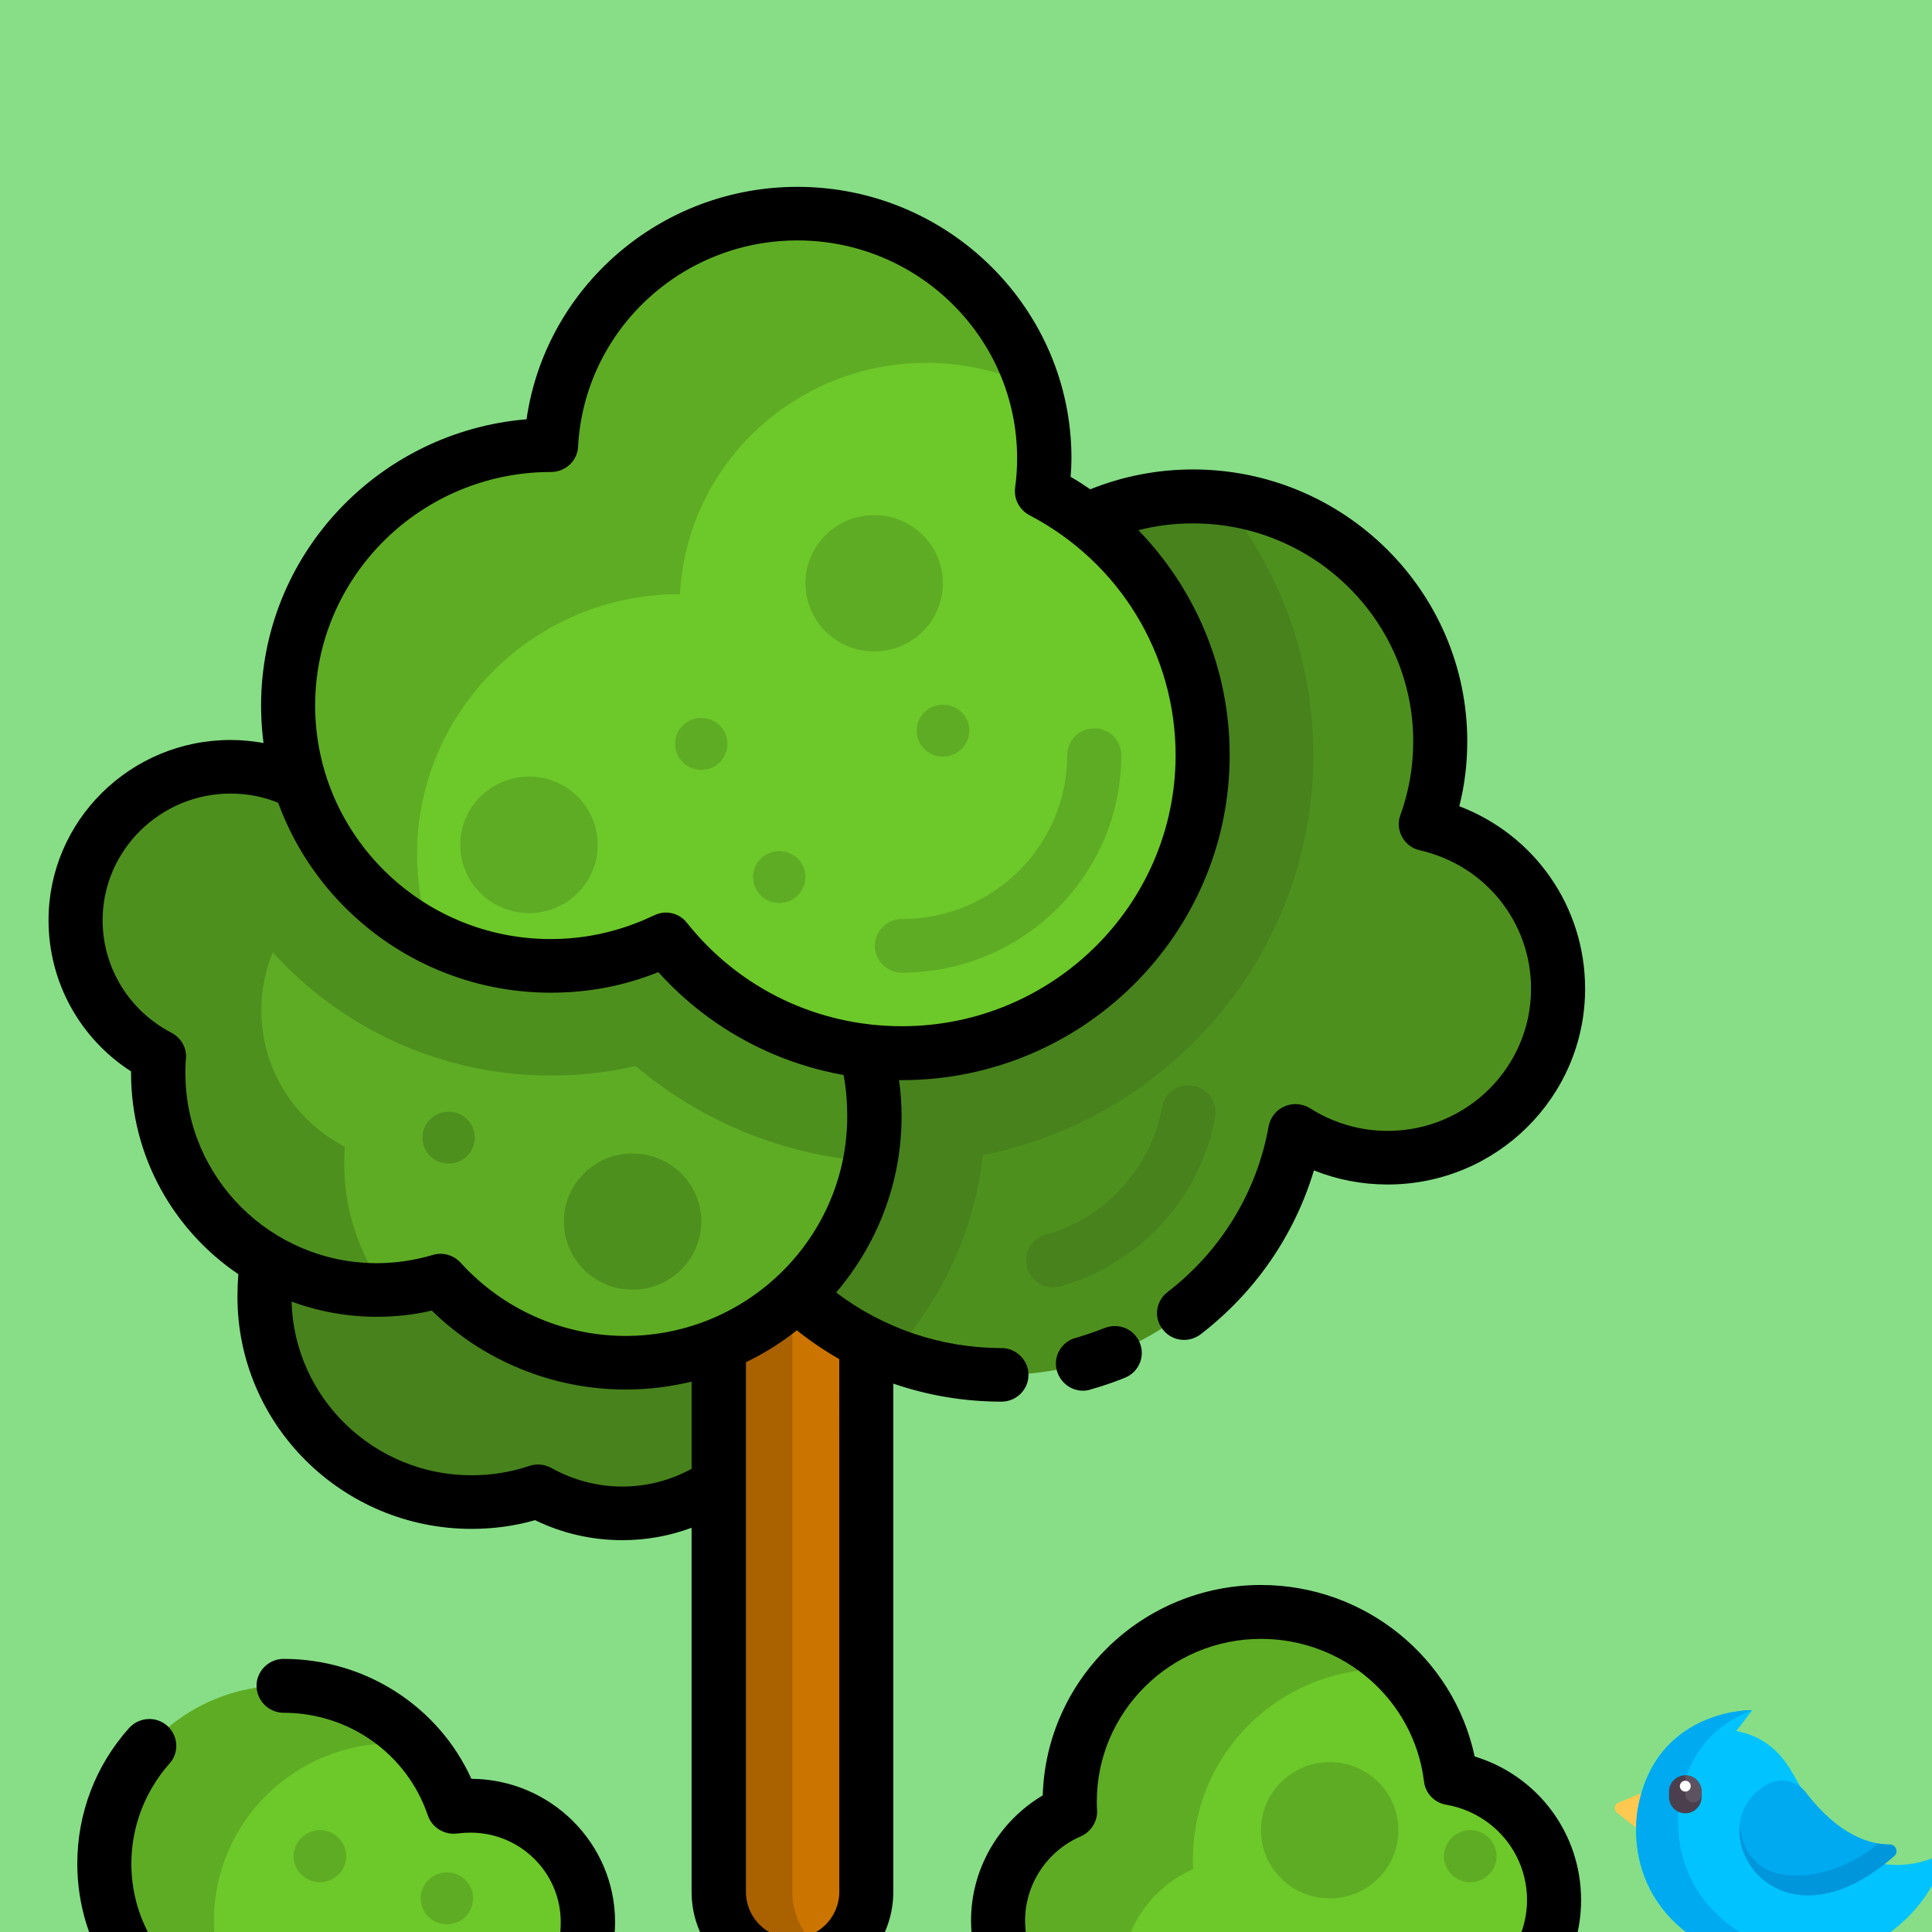 <?xml version="1.0" encoding="UTF-8" standalone="no"?>
<!-- Created with Inkscape (http://www.inkscape.org/) -->

<svg
   xmlns:dc="http://purl.org/dc/elements/1.1/"
   xmlns:cc="http://creativecommons.org/ns#"
   xmlns:rdf="http://www.w3.org/1999/02/22-rdf-syntax-ns#"
   xmlns:svg="http://www.w3.org/2000/svg"
   xmlns="http://www.w3.org/2000/svg"
   xmlns:sodipodi="http://sodipodi.sourceforge.net/DTD/sodipodi-0.dtd"
   xmlns:inkscape="http://www.inkscape.org/namespaces/inkscape"
   width="100mm"
   height="100mm"
   viewBox="0 0 100 100"
   version="1.1"
   id="svg24"
   inkscape:version="0.92.4 (5da689c313, 2019-01-14)"
   sodipodi:docname="Grass.svg">
  <defs
     id="defs18">
    <pattern
       y="0"
       x="0"
       height="6"
       width="6"
       patternUnits="userSpaceOnUse"
       id="EMFhbasepattern" />
  </defs>
  <sodipodi:namedview
     id="base"
     pagecolor="#ffffff"
     bordercolor="#666666"
     borderopacity="1.0"
     inkscape:pageopacity="0.0"
     inkscape:pageshadow="2"
     inkscape:zoom="0.7"
     inkscape:cx="-244.13114"
     inkscape:cy="101.00366"
     inkscape:document-units="mm"
     inkscape:current-layer="layer1"
     showgrid="false"
     inkscape:window-width="1920"
     inkscape:window-height="1001"
     inkscape:window-x="-9"
     inkscape:window-y="-9"
     inkscape:window-maximized="1" />
  <g
     inkscape:label="Layer 1"
     inkscape:groupmode="layer"
     id="layer1"
     transform="translate(0,-197)">
    <rect
       style="fill:#87de87;stroke-width:0.342"
       id="rect26"
       width="103.565"
       height="103.565"
       x="-3.074"
       y="196.951" />
    <g
       id="g954"
       transform="matrix(1.146,0,0,1.136,-13.665,-38.039)">
      <path
         inkscape:connector-curvature="0"
         style="fill:#47821c;fill-opacity:1;fill-rule:nonzero;stroke:none;stroke-width:0.161"
         d="m 40.732,260.419 c -1.696,-2.3 -4.434,-3.778 -7.505,-3.778 -5.166,0 -9.356,4.19 -9.356,9.343 0,5.166 4.19,9.356 9.356,9.356 1.041,0 2.056,-0.167 2.994,-0.488 1.118,0.643 2.429,1.002 3.817,1.002 4.267,0 7.724,-3.457 7.724,-7.737 0,-4.035 -3.084,-7.338 -7.03,-7.698 z"
         id="path819" />
      <path
         inkscape:connector-curvature="0"
         style="fill:#cc7400;fill-opacity:1;fill-rule:nonzero;stroke:none;stroke-width:0.161"
         d="m 47.711,296.442 c -1.838,0 -3.341,-1.491 -3.341,-3.341 v -41.549 c 0,-1.838 1.504,-3.329 3.341,-3.329 1.838,0 3.329,1.491 3.329,3.329 v 41.549 c 0,1.851 -1.491,3.341 -3.329,3.341 z"
         id="path821" />
      <path
         inkscape:connector-curvature="0"
         style="fill:#aa6100;fill-opacity:1;fill-rule:nonzero;stroke:none;stroke-width:0.161"
         d="m 47.711,293.101 v -41.549 c 0,-1.234 0.668,-2.313 1.671,-2.879 -0.501,-0.296 -1.067,-0.45 -1.671,-0.45 -1.838,0 -3.341,1.491 -3.341,3.329 v 41.549 c 0,1.851 1.504,3.341 3.341,3.341 0.604,0 1.169,-0.167 1.671,-0.45 -1.002,-0.578 -1.671,-1.658 -1.671,-2.892 z"
         id="path823" />
      <path
         inkscape:connector-curvature="0"
         style="fill:#4e901e;fill-opacity:1;fill-rule:nonzero;stroke:none;stroke-width:0.161"
         d="m 76.305,244.445 c 0.424,-1.169 0.655,-2.442 0.655,-3.765 0,-6.169 -4.999,-11.168 -11.168,-11.168 -6.169,0 -11.155,4.999 -11.155,11.168 0,0.707 0.064,1.401 0.193,2.082 -6.349,1.092 -11.181,6.619 -11.181,13.288 0,7.454 6.04,13.494 13.494,13.494 6.644,0 12.157,-4.794 13.276,-11.117 1.208,0.771 2.635,1.221 4.164,1.221 4.254,0 7.698,-3.444 7.698,-7.698 0,-3.663 -2.557,-6.721 -5.976,-7.505 z"
         id="path825" />
      <path
         inkscape:connector-curvature="0"
         style="fill:#47821c;fill-opacity:1;fill-rule:nonzero;stroke:none;stroke-width:0.161"
         d="m 71.242,241.309 c 0,-4.357 -1.504,-8.456 -4.151,-11.721 -0.424,-0.039 -0.861,-0.077 -1.298,-0.077 -6.169,0 -11.155,4.999 -11.155,11.168 0,0.707 0.064,1.401 0.193,2.082 -6.349,1.092 -11.181,6.619 -11.181,13.288 0,5.719 3.547,10.602 8.572,12.569 2.223,-2.467 3.714,-5.616 4.087,-9.086 8.508,-1.709 14.933,-9.227 14.933,-18.223 z"
         id="path827" />
      <path
         inkscape:connector-curvature="0"
         style="fill:#47821c;fill-opacity:1;fill-rule:nonzero;stroke:none;stroke-width:0.161"
         d="m 59.483,265.56 c -0.527,0 -1.015,-0.36 -1.169,-0.9 -0.193,-0.643 0.193,-1.324 0.835,-1.504 2.699,-0.758 4.768,-3.046 5.256,-5.796 0.116,-0.668 0.745,-1.118 1.414,-0.99 0.668,0.116 1.105,0.745 0.99,1.414 -0.655,3.676 -3.393,6.708 -6.991,7.724 -0.116,0.026 -0.218,0.038 -0.334,0.051 z"
         id="path829" />
      <path
         inkscape:connector-curvature="0"
         style="fill:#5eac24;fill-opacity:1;fill-rule:nonzero;stroke:none;stroke-width:0.161"
         d="m 40.167,246.514 c -1.928,0 -3.753,0.488 -5.333,1.349 -1.645,-1.221 -3.688,-1.941 -5.899,-1.941 -0.077,0 -0.167,0 -0.244,0 -1.105,-2.416 -3.534,-4.087 -6.361,-4.087 -3.868,0 -7.004,3.136 -7.004,6.991 0,2.699 1.529,5.038 3.765,6.207 -0.013,0.257 -0.026,0.501 -0.026,0.758 0,5.462 4.421,9.883 9.87,9.883 1.002,0 1.966,-0.154 2.866,-0.424 2.056,2.288 5.051,3.74 8.366,3.74 6.207,0 11.245,-5.025 11.245,-11.232 0,-6.207 -5.038,-11.245 -11.245,-11.245 z"
         id="path831" />
      <path
         inkscape:connector-curvature="0"
         style="fill:#4e901e;fill-opacity:1;fill-rule:nonzero;stroke:none;stroke-width:0.161"
         d="m 27.495,259.147 c -2.236,-1.169 -3.765,-3.508 -3.765,-6.207 0,-3.624 2.75,-6.593 6.272,-6.965 -0.347,-0.039 -0.707,-0.051 -1.067,-0.051 -0.077,0 -0.167,0 -0.244,0 -1.105,-2.416 -3.534,-4.087 -6.361,-4.087 -3.868,0 -7.004,3.136 -7.004,6.991 0,2.699 1.529,5.038 3.765,6.207 -0.013,0.257 -0.026,0.501 -0.026,0.758 0,5.462 4.421,9.883 9.87,9.883 0.129,0 0.257,0 0.386,-0.013 -1.169,-1.619 -1.851,-3.611 -1.851,-5.77 0,-0.244 0.013,-0.501 0.026,-0.745 z"
         id="path833" />
      <path
         inkscape:connector-curvature="0"
         style="fill:#4e901e;fill-opacity:1;fill-rule:nonzero;stroke:none;stroke-width:0.161"
         d="m 40.167,246.514 c -1.928,0 -3.753,0.488 -5.333,1.349 -1.645,-1.221 -3.688,-1.941 -5.899,-1.941 -0.077,0 -0.167,0 -0.244,0 -1.105,-2.416 -3.534,-4.087 -6.361,-4.087 -0.733,0 -1.439,0.116 -2.108,0.321 1.465,7.814 8.341,13.751 16.578,13.751 1.311,0 2.583,-0.141 3.83,-0.437 2.969,2.532 6.657,4.061 10.59,4.357 0.116,-0.668 0.193,-1.362 0.193,-2.069 0,-6.207 -5.038,-11.245 -11.245,-11.245 z"
         id="path835" />
      <path
         inkscape:connector-curvature="0"
         style="fill:#6dc82a;fill-opacity:1;fill-rule:nonzero;stroke:none;stroke-width:0.161"
         d="m 58.981,229.293 c 0.077,-0.501 0.103,-1.002 0.103,-1.516 0,-6.156 -4.986,-11.142 -11.142,-11.142 -5.95,0 -10.808,4.665 -11.129,10.551 0,0 -0.013,0 -0.013,0 -6.554,0 -11.862,5.308 -11.862,11.862 0,6.541 5.308,11.862 11.862,11.862 1.863,0 3.624,-0.437 5.192,-1.208 2.493,3.161 6.349,5.179 10.667,5.179 7.505,0 13.584,-6.079 13.584,-13.571 0,-5.218 -2.943,-9.741 -7.261,-12.016 z"
         id="path837" />
      <path
         inkscape:connector-curvature="0"
         style="fill:#5eac24;fill-opacity:1;fill-rule:nonzero;stroke:none;stroke-width:0.161"
         d="m 42.621,233.971 c 0,0 0.013,0 0.013,0 0.308,-5.873 5.179,-10.538 11.129,-10.538 1.735,0 3.38,0.398 4.845,1.105 -1.388,-4.575 -5.642,-7.904 -10.667,-7.904 -5.95,0 -10.808,4.665 -11.129,10.551 0,0 -0.013,0 -0.013,0 -6.554,0 -11.862,5.308 -11.862,11.862 0,4.588 2.609,8.572 6.426,10.538 -0.386,-1.182 -0.604,-2.442 -0.604,-3.753 0,-6.541 5.308,-11.862 11.862,-11.862 z"
         id="path839" />
      <path
         inkscape:connector-curvature="0"
         style="fill:#5eac24;fill-opacity:1;fill-rule:nonzero;stroke:none;stroke-width:0.161"
         d="m 52.658,251.218 c -0.668,0 -1.221,-0.553 -1.221,-1.221 0,-0.681 0.553,-1.221 1.221,-1.221 4.125,0 7.467,-3.354 7.467,-7.467 0,-0.681 0.553,-1.221 1.221,-1.221 0.681,0 1.221,0.54 1.221,1.221 0,5.462 -4.447,9.908 -9.908,9.908 z"
         id="path841" />
      <path
         inkscape:connector-curvature="0"
         style="fill:#5eac24;fill-opacity:1;fill-rule:nonzero;stroke:none;stroke-width:0.161"
         d="m 38.92,245.396 c 0,1.709 -1.388,3.11 -3.097,3.11 -1.722,0 -3.11,-1.401 -3.11,-3.11 0,-1.722 1.388,-3.11 3.11,-3.11 1.709,0 3.097,1.388 3.097,3.11 z"
         id="path843" />
      <path
         inkscape:connector-curvature="0"
         style="fill:#4e901e;fill-opacity:1;fill-rule:nonzero;stroke:none;stroke-width:0.161"
         d="m 43.598,262.553 c 0,1.722 -1.388,3.11 -3.11,3.11 -1.709,0 -3.097,-1.388 -3.097,-3.11 0,-1.709 1.388,-3.097 3.097,-3.097 1.722,0 3.11,1.388 3.11,3.097 z"
         id="path845" />
      <path
         inkscape:connector-curvature="0"
         style="fill:#5eac24;fill-opacity:1;fill-rule:nonzero;stroke:none;stroke-width:0.161"
         d="m 54.509,233.47 c 0,1.722 -1.388,3.11 -3.097,3.11 -1.722,0 -3.11,-1.388 -3.11,-3.11 0,-1.709 1.388,-3.097 3.11,-3.097 1.709,0 3.097,1.388 3.097,3.097 z"
         id="path847" />
      <path
         inkscape:connector-curvature="0"
         style="fill:#5eac24;fill-opacity:1;fill-rule:nonzero;stroke:none;stroke-width:0.161"
         d="m 55.704,240.191 c 0,0.655 -0.54,1.182 -1.195,1.182 -0.655,0 -1.182,-0.527 -1.182,-1.182 0,-0.655 0.527,-1.182 1.182,-1.182 0.655,0 1.195,0.527 1.195,1.182 z"
         id="path849" />
      <path
         inkscape:connector-curvature="0"
         style="fill:#5eac24;fill-opacity:1;fill-rule:nonzero;stroke:none;stroke-width:0.161"
         d="m 44.78,240.795 c 0,0.655 -0.527,1.182 -1.182,1.182 -0.655,0 -1.182,-0.527 -1.182,-1.182 0,-0.655 0.527,-1.182 1.182,-1.182 0.655,0 1.182,0.527 1.182,1.182 z"
         id="path851" />
      <path
         inkscape:connector-curvature="0"
         style="fill:#5eac24;fill-opacity:1;fill-rule:nonzero;stroke:none;stroke-width:0.161"
         d="m 48.302,246.861 c 0,0.655 -0.527,1.182 -1.182,1.182 -0.655,0 -1.182,-0.527 -1.182,-1.182 0,-0.655 0.527,-1.182 1.182,-1.182 0.655,0 1.182,0.527 1.182,1.182 z"
         id="path853" />
      <path
         inkscape:connector-curvature="0"
         style="fill:#4e901e;fill-opacity:1;fill-rule:nonzero;stroke:none;stroke-width:0.161"
         d="m 33.368,258.736 c 0,0.655 -0.527,1.182 -1.182,1.182 -0.655,0 -1.182,-0.527 -1.182,-1.182 0,-0.655 0.527,-1.182 1.182,-1.182 0.655,0 1.182,0.527 1.182,1.182 z"
         id="path855" />
      <path
         inkscape:connector-curvature="0"
         style="fill:#6dc82a;fill-opacity:1;fill-rule:nonzero;stroke:none;stroke-width:0.161"
         d="m 81.266,296.442 c 0.54,-0.861 0.848,-1.876 0.848,-2.969 0,-2.776 -2.005,-5.089 -4.652,-5.539 -0.527,-4.28 -4.164,-7.595 -8.585,-7.595 -4.768,0 -8.636,3.881 -8.636,8.649 0,0.154 0,0.308 0.013,0.463 -1.915,0.835 -3.251,2.75 -3.251,4.961 0,0.72 0.141,1.401 0.398,2.031 z"
         id="path857" />
      <path
         inkscape:connector-curvature="0"
         style="fill:#5eac24;fill-opacity:1;fill-rule:nonzero;stroke:none;stroke-width:0.161"
         d="m 65.818,292.06 c -0.013,-0.154 -0.013,-0.308 -0.013,-0.463 0,-4.768 3.868,-8.649 8.636,-8.649 0.218,0 0.437,0.013 0.643,0.026 -1.568,-1.619 -3.765,-2.635 -6.207,-2.635 -4.768,0 -8.636,3.881 -8.636,8.649 0,0.154 0,0.308 0.013,0.463 -1.915,0.835 -3.251,2.75 -3.251,4.961 0,0.72 0.141,1.401 0.398,2.031 h 5.205 c 0.218,-1.966 1.478,-3.624 3.213,-4.382 z"
         id="path859" />
      <path
         inkscape:connector-curvature="0"
         style="fill:#5eac24;fill-opacity:1;fill-rule:nonzero;stroke:none;stroke-width:0.161"
         d="m 75.084,290.286 c 0,1.722 -1.388,3.11 -3.097,3.11 -1.722,0 -3.11,-1.388 -3.11,-3.11 0,-1.709 1.388,-3.097 3.11,-3.097 1.709,0 3.097,1.388 3.097,3.097 z"
         id="path861" />
      <path
         inkscape:connector-curvature="0"
         style="fill:#5eac24;fill-opacity:1;fill-rule:nonzero;stroke:none;stroke-width:0.161"
         d="m 79.518,291.481 c 0,0.643 -0.54,1.182 -1.182,1.182 -0.655,0 -1.195,-0.54 -1.195,-1.182 0,-0.655 0.54,-1.195 1.195,-1.195 0.643,0 1.182,0.54 1.182,1.195 z"
         id="path863" />
      <path
         inkscape:connector-curvature="0"
         style="fill:#6dc82a;fill-opacity:1;fill-rule:nonzero;stroke:none;stroke-width:0.161"
         d="m 38.123,296.391 c 0.231,-0.591 0.36,-1.247 0.36,-1.915 0,-2.93 -2.378,-5.308 -5.308,-5.308 -0.257,0 -0.514,0.026 -0.771,0.064 -1.067,-3.213 -4.1,-5.526 -7.672,-5.526 -4.472,0 -8.096,3.637 -8.096,8.109 0,1.696 0.527,3.277 1.414,4.575 z"
         id="path865" />
      <path
         inkscape:connector-curvature="0"
         style="fill:#5eac24;fill-opacity:1;fill-rule:nonzero;stroke:none;stroke-width:0.161"
         d="m 29.68,286.328 c 0.36,0 0.72,0.013 1.067,0.064 -1.478,-1.645 -3.624,-2.686 -6.014,-2.686 -4.472,0 -8.096,3.637 -8.096,8.109 0,1.696 0.527,3.277 1.414,4.575 h 3.778 c -0.154,-0.63 -0.244,-1.285 -0.244,-1.966 0,-4.472 3.624,-8.096 8.096,-8.096 z"
         id="path867" />
      <path
         inkscape:connector-curvature="0"
         style="fill:#5eac24;fill-opacity:1;fill-rule:nonzero;stroke:none;stroke-width:0.161"
         d="m 27.56,291.481 c 0,0.643 -0.54,1.182 -1.182,1.182 -0.655,0 -1.195,-0.54 -1.195,-1.182 0,-0.655 0.54,-1.195 1.195,-1.195 0.643,0 1.182,0.54 1.182,1.195 z"
         id="path869" />
      <path
         inkscape:connector-curvature="0"
         style="fill:#5eac24;fill-opacity:1;fill-rule:nonzero;stroke:none;stroke-width:0.161"
         d="m 33.291,293.396 c 0,0.655 -0.527,1.182 -1.182,1.182 -0.655,0 -1.182,-0.527 -1.182,-1.182 0,-0.655 0.527,-1.182 1.182,-1.182 0.655,0 1.182,0.527 1.182,1.182 z"
         id="path871" />
      <path
         inkscape:connector-curvature="0"
         style="fill:#000000;fill-opacity:1;fill-rule:nonzero;stroke:none;stroke-width:0.161"
         d="m 61.809,267.411 c -0.424,0.167 -0.861,0.321 -1.311,0.45 -0.643,0.18 -1.028,0.861 -0.835,1.504 0.154,0.54 0.643,0.9 1.169,0.9 0.116,0 0.231,-0.013 0.334,-0.051 0.54,-0.154 1.067,-0.334 1.568,-0.54 0.63,-0.257 0.925,-0.977 0.668,-1.594 -0.257,-0.63 -0.964,-0.925 -1.594,-0.668 z"
         id="path873" />
      <path
         inkscape:connector-curvature="0"
         style="fill:#000000;fill-opacity:1;fill-rule:nonzero;stroke:none;stroke-width:0.161"
         d="m 78.528,286.932 c -0.951,-4.511 -4.961,-7.814 -9.651,-7.814 -5.346,0 -9.703,4.28 -9.857,9.587 -1.992,1.195 -3.239,3.354 -3.239,5.706 0,0.861 0.167,1.696 0.476,2.48 0.193,0.463 0.643,0.771 1.144,0.771 h 23.865 c 0.424,0 0.822,-0.218 1.041,-0.578 0.681,-1.08 1.028,-2.339 1.028,-3.611 0,-3.046 -1.966,-5.668 -4.806,-6.541 z m 2.005,8.289 h -22.233 c -0.051,-0.27 -0.077,-0.54 -0.077,-0.81 0,-1.658 0.99,-3.174 2.519,-3.843 0.463,-0.206 0.758,-0.681 0.733,-1.182 -0.013,-0.141 -0.013,-0.27 -0.013,-0.398 0,-4.087 3.329,-7.415 7.415,-7.415 3.753,0 6.914,2.789 7.364,6.503 0.064,0.54 0.476,0.964 1.002,1.054 2.12,0.373 3.65,2.198 3.65,4.344 0,0.604 -0.129,1.195 -0.36,1.748 z"
         id="path875" />
      <path
         inkscape:connector-curvature="0"
         style="fill:#000000;fill-opacity:1;fill-rule:nonzero;stroke:none;stroke-width:0.161"
         d="m 33.214,287.947 c -1.491,-3.303 -4.794,-5.462 -8.482,-5.462 -0.668,0 -1.221,0.553 -1.221,1.221 0,0.681 0.553,1.234 1.221,1.234 2.956,0 5.578,1.876 6.516,4.678 0.193,0.565 0.758,0.9 1.337,0.822 0.206,-0.026 0.398,-0.038 0.591,-0.038 2.249,0 4.074,1.825 4.074,4.074 0,0.231 -0.013,0.463 -0.051,0.694 H 18.731 c -0.578,-1.028 -0.874,-2.172 -0.874,-3.354 0,-1.684 0.617,-3.303 1.722,-4.562 0.45,-0.501 0.398,-1.272 -0.103,-1.722 -0.501,-0.45 -1.272,-0.398 -1.722,0.103 -1.516,1.709 -2.339,3.894 -2.339,6.182 0,1.889 0.565,3.714 1.632,5.269 0.231,0.334 0.604,0.527 1.002,0.527 h 20.074 c 0.501,0 0.951,-0.308 1.131,-0.784 0.296,-0.745 0.45,-1.542 0.45,-2.352 0,-3.586 -2.904,-6.503 -6.49,-6.529 z"
         id="path877" />
      <path
         inkscape:connector-curvature="0"
         style="fill:#000000;fill-opacity:1;fill-rule:nonzero;stroke:none;stroke-width:0.161"
         d="m 57.156,268.323 c -2.712,0 -5.333,-0.9 -7.467,-2.532 1.838,-2.172 2.956,-4.974 2.956,-8.032 0,-0.553 -0.039,-1.105 -0.116,-1.645 l -1.349,-1.529 -1.157,1.285 c 0.116,0.617 0.167,1.247 0.167,1.889 0,5.513 -4.485,10.011 -10.011,10.011 -2.84,0 -5.552,-1.221 -7.454,-3.341 -0.321,-0.347 -0.81,-0.488 -1.259,-0.347 -0.822,0.244 -1.671,0.373 -2.519,0.373 -4.768,0 -8.649,-3.881 -8.649,-8.662 0,-0.193 0,-0.411 0.026,-0.668 0.039,-0.476 -0.218,-0.938 -0.655,-1.169 -1.915,-1.002 -3.11,-2.969 -3.11,-5.128 0,-3.174 2.596,-5.77 5.783,-5.77 0.745,0 1.478,0.141 2.159,0.424 l 1.002,-1.041 -1.658,-1.684 c -0.501,-0.09 -1.002,-0.141 -1.504,-0.141 -4.537,0 -8.225,3.688 -8.225,8.212 0,2.814 1.414,5.385 3.727,6.888 0,0.026 0,0.051 0,0.077 0,3.804 1.928,7.171 4.845,9.163 -0.026,0.347 -0.039,0.694 -0.039,1.028 0,5.835 4.742,10.577 10.577,10.577 0.964,0 1.941,-0.129 2.866,-0.398 1.221,0.604 2.57,0.912 3.945,0.912 1.08,0 2.133,-0.193 3.123,-0.565 v 16.591 c 0,2.519 2.043,4.562 4.562,4.562 2.506,0 4.549,-2.043 4.549,-4.562 V 269.942 c 1.555,0.54 3.2,0.822 4.884,0.822 0.668,0 1.221,-0.54 1.221,-1.221 0,-0.668 -0.553,-1.221 -1.221,-1.221 z m -13.995,5.5 c -0.951,0.527 -2.018,0.81 -3.136,0.81 -1.118,0 -2.223,-0.296 -3.2,-0.848 -0.308,-0.167 -0.668,-0.206 -1.002,-0.09 -0.835,0.283 -1.709,0.424 -2.596,0.424 -4.421,0 -8.019,-3.534 -8.135,-7.916 1.208,0.45 2.506,0.694 3.855,0.694 0.835,0 1.671,-0.09 2.48,-0.283 2.326,2.3 5.475,3.598 8.752,3.598 1.028,0 2.031,-0.129 2.982,-0.36 z m 6.67,19.277 c 0,1.169 -0.951,2.12 -2.108,2.12 -1.169,0 -2.108,-0.951 -2.108,-2.12 V 268.966 c 0.822,-0.398 1.594,-0.887 2.3,-1.452 0.604,0.488 1.247,0.925 1.915,1.311 z"
         id="path879" />
      <path
         inkscape:connector-curvature="0"
         style="fill:#000000;fill-opacity:1;fill-rule:nonzero;stroke:none;stroke-width:0.161"
         d="m 77.834,243.635 c 0.244,-0.964 0.36,-1.953 0.36,-2.956 0,-6.824 -5.552,-12.389 -12.389,-12.389 -1.594,0 -3.161,0.308 -4.627,0.9 v 0.013 c -0.296,-0.206 -0.591,-0.398 -0.9,-0.578 0.026,-0.283 0.039,-0.565 0.039,-0.848 0,-6.811 -5.552,-12.363 -12.376,-12.363 -6.194,0 -11.374,4.575 -12.235,10.59 -6.708,0.565 -11.99,6.194 -11.99,13.044 0,7.21 5.873,13.083 13.083,13.083 1.684,0 3.316,-0.308 4.858,-0.938 2.802,3.136 6.773,4.922 11.001,4.922 8.161,0 14.805,-6.644 14.805,-14.805 0,-3.894 -1.516,-7.544 -4.138,-10.268 l 0.026,0.013 c 0.797,-0.206 1.619,-0.308 2.455,-0.308 5.488,0 9.947,4.459 9.947,9.934 0,1.157 -0.193,2.275 -0.578,3.354 -0.129,0.334 -0.09,0.694 0.077,1.002 0.167,0.308 0.45,0.527 0.797,0.604 2.956,0.681 5.025,3.277 5.025,6.31 0,3.573 -2.904,6.477 -6.477,6.477 -1.247,0 -2.455,-0.36 -3.496,-1.028 -0.347,-0.218 -0.784,-0.257 -1.157,-0.09 -0.373,0.154 -0.643,0.501 -0.72,0.9 -0.527,2.994 -2.146,5.68 -4.562,7.557 -0.54,0.411 -0.643,1.182 -0.218,1.709 0.231,0.308 0.591,0.475 0.964,0.475 0.257,0 0.527,-0.09 0.745,-0.257 2.467,-1.915 4.241,-4.524 5.115,-7.467 1.054,0.424 2.172,0.643 3.329,0.643 4.922,0 8.919,-3.997 8.919,-8.919 0,-3.74 -2.275,-7.004 -5.68,-8.315 z m -25.176,10.024 c -3.804,0 -7.338,-1.709 -9.703,-4.704 -0.231,-0.308 -0.591,-0.476 -0.964,-0.476 -0.18,0 -0.36,0.051 -0.527,0.129 -1.465,0.707 -3.033,1.08 -4.665,1.08 -5.873,0 -10.641,-4.781 -10.641,-10.641 0,-5.86 4.768,-10.628 10.628,-10.641 0.013,0 0.026,0 0.026,0 0.655,0 1.195,-0.514 1.221,-1.157 0.283,-5.269 4.639,-9.394 9.908,-9.394 5.475,0 9.921,4.459 9.921,9.921 0,0.437 -0.026,0.887 -0.09,1.349 -0.064,0.514 0.193,1.002 0.643,1.247 4.074,2.146 6.606,6.336 6.606,10.937 0,6.811 -5.552,12.35 -12.363,12.35 z"
         id="path881" />
    </g>
    <g
       id="g996"
       transform="matrix(0.674,0,0,0.674,69.766,53.559)">
      <path
         id="path2"
         d="m 35.084,365.831 h -2.665 l 1.32,-2.682 c 0.102,-0.207 0.016,-0.456 -0.19,-0.558 -0.207,-0.102 -0.456,-0.017 -0.558,0.19 l -1.501,3.05 h -2.242 c -0.23,0 -0.417,0.187 -0.417,0.417 0,0.23 0.187,0.417 0.417,0.417 h 5.837 c 0.23,0 0.417,-0.187 0.417,-0.417 0,-0.23 -0.187,-0.417 -0.417,-0.417 z"
         style="fill:#ebaf4b;stroke-width:0.049"
         inkscape:connector-curvature="0" />
      <g
         id="g8"
         transform="matrix(0.049,0,0,0.049,20.498,342.848)">
        <path
           id="path4"
           d="M 297.275,468.428 H 276.94 l 26.899,-54.667 c 2.07,-4.211 0.336,-9.302 -3.875,-11.376 -4.228,-2.079 -9.302,-0.336 -11.376,3.875 l -30.591,62.168 h -45.692 c -4.692,0 -8.497,3.805 -8.497,8.497 0,4.692 3.805,8.497 8.497,8.497 h 84.971 c 4.692,0 8.497,-3.805 8.497,-8.497 -0.001,-4.692 -3.805,-8.497 -8.498,-8.497 z"
           style="fill:#ffc850"
           inkscape:connector-curvature="0" />
        <path
           id="path6"
           d="m 3.454,187.233 41.324,32.693 6.083,-67.252 -45.289,19.041 c -6.38,2.682 -7.546,11.224 -2.118,15.518 z"
           style="fill:#ffc850"
           inkscape:connector-curvature="0" />
      </g>
      <path
         id="path10"
         d="m 41.454,356.008 c -3.418,-0.321 -5.884,-4.56 -7.361,-7.113 -0.987,-1.707 -2.31,-2.762 -4.269,-3.144 l 1.229,-1.598 c 0,0 -7.643,-0.139 -8.839,7.921 -0.801,7.087 4.95,11.673 11.619,11.673 5.411,0 10.103,-3.223 11.756,-7.677 0.14,-0.378 -0.241,-0.738 -0.614,-0.583 -0.782,0.324 -2.007,0.664 -3.521,0.522 z"
         style="fill:#00c3ff;stroke-width:0.049"
         inkscape:connector-curvature="0" />
      <g
         id="g16"
         transform="matrix(0.049,0,0,0.049,20.498,342.848)">
        <path
           id="path12"
           d="M 337.636,413.197 C 201.713,413.197 84.499,319.73 100.828,175.279 114.495,83.199 169.439,43.634 215.098,26.632 l 0.039,-0.051 c 0,0 -155.779,-2.833 -180.161,161.444 -16.329,144.451 100.885,237.918 236.808,237.918 29.708,0 58.351,-4.771 85.009,-13.512 -6.338,0.441 -12.709,0.766 -19.157,0.766 z"
           style="fill:#00aaf0"
           inkscape:connector-curvature="0" />
        <path
           id="path14"
           d="m 299.464,155.591 c -14.095,-18.374 -39.291,-24.058 -59.637,-13 l -0.284,0.155 c -114.983,62.606 8.56,278.381 197.875,112.142 7.025,-6.169 2.676,-17.796 -6.673,-17.798 -30.201,-0.005 -79.003,-13.351 -131.281,-81.499 z"
           style="fill:#00aaf0"
           inkscape:connector-curvature="0" />
      </g>
      <path
         id="path18"
         d="m 40.686,354.393 c -2.92,2.743 -10.135,4.325 -10.58,-1.485 -0.48,3.947 4.744,8.696 11.861,2.439 0.345,-0.304 0.121,-0.867 -0.339,-0.868 -0.283,-3.7e-4 -0.599,-0.024 -0.942,-0.086 z"
         style="fill:#0096dc;stroke-width:0.049"
         inkscape:connector-curvature="0" />
      <path
         id="path20"
         d="m 25.912,352.074 v 0 c -0.691,0 -1.251,-0.56 -1.251,-1.251 v -0.417 c 0,-0.691 0.56,-1.251 1.251,-1.251 v 0 c 0.691,0 1.251,0.56 1.251,1.251 v 0.417 c 0,0.691 -0.56,1.251 -1.251,1.251 z"
         style="fill:#4b3f4e;stroke-width:0.049"
         inkscape:connector-curvature="0" />
      <path
         id="path22"
         d="m 25.912,349.155 v 1.459 c 0,0.345 0.28,0.625 0.625,0.625 0.345,0 0.625,-0.28 0.625,-0.625 v -0.208 c -4.9e-5,-0.691 -0.56,-1.251 -1.251,-1.251 z"
         style="fill:#5d5360;stroke-width:0.049"
         inkscape:connector-curvature="0" />
      <circle
         id="circle24"
         r="0.417"
         cy="349.989"
         cx="25.912"
         style="fill:#ffffff;stroke-width:0.049" />
    </g>
  </g>
</svg>
